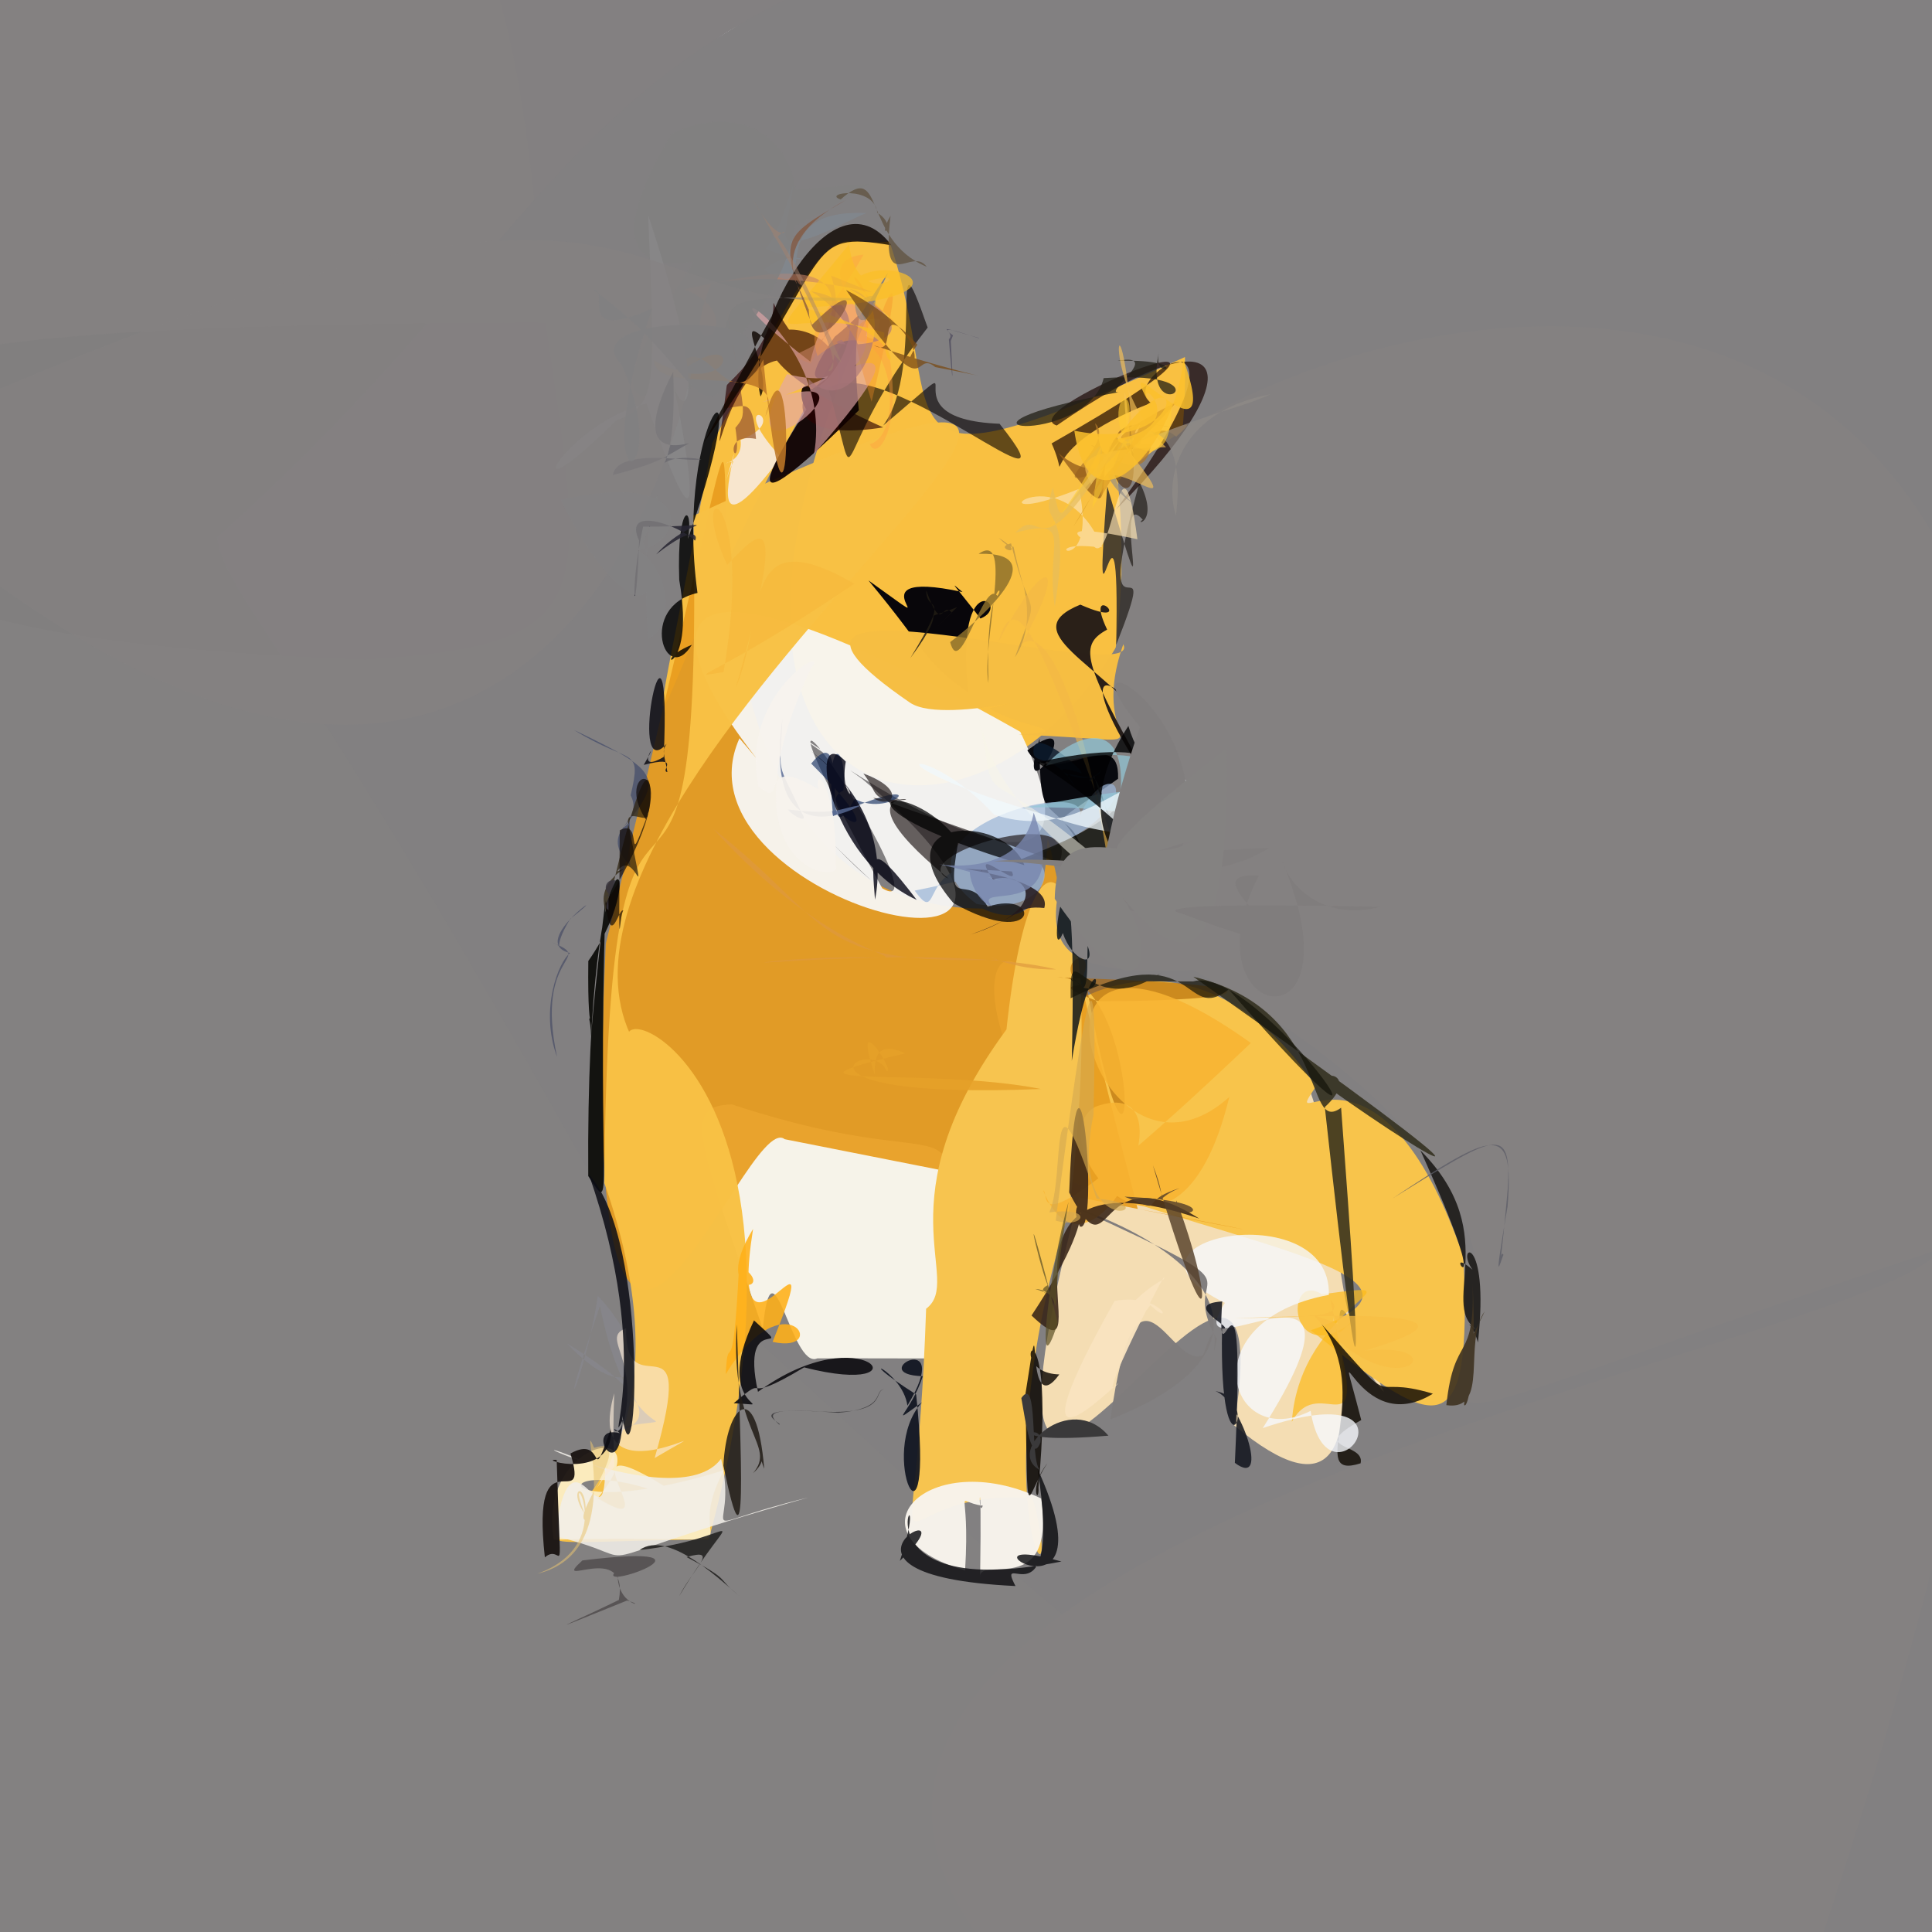<?xml version="1.0" ?>
<svg xmlns="http://www.w3.org/2000/svg" version="1.1" width="128" height="128">
  <defs/>
  <g>
    <path d="M 55.743 0.257 C 40.047 0.757 48.022 12.154 16.528 32.145 C 14.544 30.605 13.903 27.711 13.708 21.891 C 14.771 -17.171 17.459 -17.412 21.417 -14.956 C 49.22 -8.022 51.277 -6.415 55.743 0.257" stroke-width="0.0" fill="rgb(131, 128, 129)" opacity="0.997" stroke="rgb(139, 182, 153)" stroke-opacity="0.545" stroke-linecap="round" stroke-linejoin="round"/>
    <path d="M 36.077 20.801 C 38.783 39.611 40.133 42.725 24.178 43.715 C -15.613 42.244 -12.158 34.59 -10.314 21.477 C -9.627 -8.868 -7.871 -10.144 12.429 -9.379 C 28.944 -10.157 33.599 -12.03 36.077 20.801" stroke-width="0.0" fill="rgb(132, 129, 129)" opacity="0.998" stroke="rgb(108, 164, 111)" stroke-opacity="0.892" stroke-linecap="round" stroke-linejoin="round"/>
    <path d="M 123.502 132.634 C 87.718 145.721 81.906 143.72 -9.882 138.837 C -18.94 103.284 -12.913 87.993 -11.746 34.607 C -13.221 24.862 -14.218 21.47 36.23 21.353 C 65.599 20.081 98.753 8.275 123.502 132.634" stroke-width="0.0" fill="rgb(129, 127, 127)" opacity="0.983" stroke="rgb(245, 97, 201)" stroke-opacity="0.529" stroke-linecap="round" stroke-linejoin="round"/>
    <path d="M 138.045 137.535 C 85.491 127.752 70.589 106.39 40.28 79.9 C 19.536 42.431 14.992 39.676 14.377 35.603 C 46.09 7.321 33.783 -5.933 114.112 -11.606 C 138.766 -31.193 143.252 -54.854 138.045 137.535" stroke-width="0.0" fill="rgb(130, 128, 129)" opacity="0.996" stroke="rgb(144, 236, 18)" stroke-opacity="0.087" stroke-linecap="round" stroke-linejoin="round"/>
    <path d="M 91.678 92.208 C 84.062 74.804 95.397 105.781 81.765 94.434 C 85.675 70.195 60.903 118.902 71.778 78.154 C 59.146 61.509 70.826 57.071 69.982 76.234 C 93.728 54.604 84.813 85.036 91.678 92.208" stroke-width="0.0" fill="rgb(248, 224, 181)" opacity="0.963" stroke="rgb(5, 212, 198)" stroke-opacity="0.87" stroke-linecap="round" stroke-linejoin="round"/>
    <path d="M 63.405 87.489 C 59.145 90.46 71.843 89.951 54.145 89.997 C 52.429 90.783 51.16 81.487 50.54 88.043 C 46.026 74.98 45.294 73.287 48.495 73.168 C 65.659 78.845 62.456 70.7 63.405 87.489" stroke-width="0.0" fill="rgb(246, 243, 233)" opacity="0.993" stroke="rgb(249, 203, 117)" stroke-opacity="0.781" stroke-linecap="round" stroke-linejoin="round"/>
    <path d="M 96.946 83.231 C 97.62 96.459 95.009 94.602 86.839 88.134 C 97.141 84.576 82.101 82.538 70.268 78.021 C 59.454 72.601 76.195 55.535 87.178 71.99 C 84.552 75.876 91.245 66.774 96.946 83.231" stroke-width="0.0" fill="rgb(248, 196, 75)" opacity="1.0" stroke="rgb(30, 163, 36)" stroke-opacity="0.945" stroke-linecap="round" stroke-linejoin="round"/>
    <path d="M 78.507 23.655 C 79.208 60.815 36.433 64.024 58.848 18.052 C 43.56 40.564 40.644 63.682 47.198 29.352 C 55.818 12.872 54.833 16.453 58.929 16.003 C 63.066 28.096 56.967 33.461 78.507 23.655" stroke-width="0.0" fill="rgb(252, 194, 63)" opacity="0.969" stroke="rgb(133, 105, 67)" stroke-opacity="0.774" stroke-linecap="round" stroke-linejoin="round"/>
    <path d="M 75.377 80.096 C 79.469 80.804 97.391 84.474 51.987 75.475 C 49.319 73.309 38.124 106.52 40.136 62.522 C 57.685 -7.865 35.63 60.117 65.078 60.196 C 73.912 64.228 64.328 37.633 75.377 80.096" stroke-width="0.0" fill="rgb(232, 157, 31)" opacity="0.924" stroke="rgb(116, 144, 4)" stroke-opacity="0.618" stroke-linecap="round" stroke-linejoin="round"/>
    <path d="M 57.145 51.623 C 76.363 67.792 44.078 59.872 48.991 48.915 C 74.612 79.217 42.138 28.999 58.586 59.103 C 45.454 47.49 35.356 30.278 67.597 48.484 C 77.045 68.136 41.986 40.697 57.145 51.623" stroke-width="0.0" fill="rgb(248, 247, 245)" opacity="0.947" stroke="rgb(156, 157, 240)" stroke-opacity="0.682" stroke-linecap="round" stroke-linejoin="round"/>
    <path d="M 43.895 71.45 C 34.683 64.406 56.642 66.288 46.957 101.988 C 23.471 102.279 49.217 104.645 40.039 78.374 C 40.333 40.582 46.635 71.072 45.943 34.166 C 94.049 12.076 26.382 55.027 43.895 71.45" stroke-width="0.0" fill="rgb(248, 193, 68)" opacity="0.983" stroke="rgb(91, 111, 177)" stroke-opacity="0.06" stroke-linecap="round" stroke-linejoin="round"/>
    <path d="M 70.846 80.107 C 64.615 100.519 70.838 108.227 68.429 99.281 C 57.675 98.347 60.631 108.361 61.358 86.708 C 63.909 84.779 58.278 79.622 66.681 68.204 C 68.55 50.816 73.62 57.815 70.846 80.107" stroke-width="0.0" fill="rgb(247, 196, 79)" opacity="1" stroke="rgb(170, 171, 53)" stroke-opacity="0.129" stroke-linecap="round" stroke-linejoin="round"/>
    <path d="M 39.598 99.257 C 44.068 93.904 35.564 95.142 36.681 102.008 C 52.372 101.621 44.637 103.48 47.978 97.401 C 34.417 101.595 36.631 94.818 46.842 100.32 C 34.89 92.078 45.185 102.666 39.598 99.257" stroke-width="0.0" fill="rgb(251, 235, 189)" opacity="1.0" stroke="rgb(80, 92, 145)" stroke-opacity="0.439" stroke-linecap="round" stroke-linejoin="round"/>
    <path d="M 57.537 38.454 C 63.75 42.906 55.745 37.492 63.768 39.223 C 62.83 38.434 63.123 38.6 64.956 40.978 C 67.128 40.136 63.242 37.214 64.132 45.852 C 61.171 43.786 61.513 43.226 57.537 38.454" stroke-width="0.0" fill="rgb(6, 5, 10)" opacity="0.988" stroke="rgb(252, 26, 53)" stroke-opacity="0.161" stroke-linecap="round" stroke-linejoin="round"/>
    <path d="M 48.969 83.832 C 51.84 85.527 46.927 86.279 49.892 81.421 C 48.078 92.962 55.188 78.961 51.187 88.902 C 55.099 89.773 52.045 84.541 48.083 91.042 C 48.24 87.757 48.53 92.489 48.969 83.832" stroke-width="0.0" fill="rgb(255, 176, 25)" opacity="0.879" stroke="rgb(166, 64, 118)" stroke-opacity="0.244" stroke-linecap="round" stroke-linejoin="round"/>
    <path d="M 68.985 99.279 C 69.939 105.967 64.83 103.019 64.936 104.488 C 65.069 95.579 64.705 100.852 65.116 99.756 C 63.095 99.518 64.304 98.089 63.94 104.04 C 55.827 101.721 61.422 95.708 68.985 99.279" stroke-width="0.0" fill="rgb(247, 243, 236)" opacity="0.972" stroke="rgb(40, 28, 167)" stroke-opacity="0.138" stroke-linecap="round" stroke-linejoin="round"/>
    <path d="M 47.774 96.645 C 49.049 101.971 45.05 101.285 53.537 99.218 C 36.339 104.087 44.059 103.543 36.764 101.771 C 37.824 93.659 40.009 102.693 40.097 97.396 C 30.204 93.17 44.751 100.774 47.774 96.645" stroke-width="0.0" fill="rgb(242, 238, 232)" opacity="0.876" stroke="rgb(50, 94, 209)" stroke-opacity="0.097" stroke-linecap="round" stroke-linejoin="round"/>
    <path d="M 39.363 95.921 C 38.194 93.264 41.759 102.799 35.608 104.261 C 41.302 102.197 37.206 96.277 38.718 100.272 C 37.504 98.423 39.056 98.033 38.766 100.712 C 37.92 100.347 42.254 94.995 39.363 95.921" stroke-width="0.0" fill="rgb(232, 196, 113)" opacity="0.537" stroke="rgb(213, 24, 248)" stroke-opacity="0.469" stroke-linecap="round" stroke-linejoin="round"/>
    <path d="M 36.098 103.178 C 35.143 94.593 39.119 100.685 37.794 96.298 C 40.234 94.943 38.961 98.917 40.492 94.618 C 40.645 98.252 35.426 96.607 36.882 96.722 C 37.148 105.937 37.378 102.063 36.098 103.178" stroke-width="0.0" fill="rgb(27, 20, 18)" opacity="0.955" stroke="rgb(249, 154, 188)" stroke-opacity="0.039" stroke-linecap="round" stroke-linejoin="round"/>
    <path d="M 110.724 155.342 C -7.242 108.932 124.347 90.857 128.516 82.753 C 65.986 103.774 124.049 89.68 79.073 64.258 C 60.544 65.189 76.395 55.742 74.062 31.876 C 89.046 16.693 174.512 -4.325 110.724 155.342" stroke-width="0.0" fill="rgb(132, 129, 129)" opacity="1.0" stroke="rgb(72, 30, 75)" stroke-opacity="0.119" stroke-linecap="round" stroke-linejoin="round"/>
    <path d="M 48.588 30.572 C 47.217 30.809 49.285 30.823 49.063 29.15 C 52.91 27.639 47.657 25.863 51.735 30.293 C 46.895 36.743 48.387 31.467 48.637 30.032 C 47.806 32.929 48.173 31.463 48.588 30.572" stroke-width="0.0" fill="rgb(248, 230, 206)" opacity="0.999" stroke="rgb(81, 105, 16)" stroke-opacity="0.692" stroke-linecap="round" stroke-linejoin="round"/>
    <path d="M 89.7 87.523 C 85.298 90.881 85.071 84.136 87.583 85.753 C 95.032 84.721 86.133 86.251 85.588 94.2 C 87.506 90.666 90.878 96.974 88.308 87.247 C 88.664 89.172 88.928 87.81 89.7 87.523" stroke-width="0.0" fill="rgb(252, 185, 24)" opacity="0.69" stroke="rgb(144, 67, 133)" stroke-opacity="0.094" stroke-linecap="round" stroke-linejoin="round"/>
    <path d="M 48.115 20.322 C 49.367 27.699 49.537 27.341 48.722 28.346 C 49.271 31.956 47.425 28.569 50.088 29.078 C 49.844 26.181 49.375 26.997 47.958 27.038 C 48.519 23.918 49.803 29.429 48.115 20.322" stroke-width="0.0" fill="rgb(158, 94, 51)" opacity="0.765" stroke="rgb(146, 236, 81)" stroke-opacity="0.667" stroke-linecap="round" stroke-linejoin="round"/>
    <path d="M 73.36 32.226 C 76.83 44.101 73.566 31.944 75.711 34.436 C 75.085 34.806 76.865 34.673 75.495 31.953 C 72.014 44.513 77.242 34.371 73.95 42.727 C 74.235 29.034 72.307 45.968 73.36 32.226" stroke-width="0.0" fill="rgb(52, 47, 44)" opacity="0.871" stroke="rgb(33, 182, 73)" stroke-opacity="0.183" stroke-linecap="round" stroke-linejoin="round"/>
    <path d="M 67.49 48.67 C 71.624 48.42 67.479 48.195 65.564 46.924 C 73.157 44.984 62.742 48.205 60.294 46.556 C 45.774 36.609 75.949 45.81 74.421 42.686 C 71.757 50.286 78.865 49.095 67.49 48.67" stroke-width="0.0" fill="rgb(246, 189, 66)" opacity="0.991" stroke="rgb(149, 5, 211)" stroke-opacity="0.005" stroke-linecap="round" stroke-linejoin="round"/>
    <path d="M 76.254 26.698 C 73.786 24.821 84.761 19.032 73.945 33.757 C 83.43 24.341 81.559 20.191 70.011 28.191 C 66.769 27.146 88.678 18.552 69.673 29.376 C 71.197 32.781 67.886 29.926 76.254 26.698" stroke-width="0.0" fill="rgb(24, 4, 0)" opacity="0.68" stroke="rgb(172, 68, 187)" stroke-opacity="0.962" stroke-linecap="round" stroke-linejoin="round"/>
    <path d="M 74.234 25.962 C 72.757 26.306 77.201 23.336 74.041 23.905 C 79.602 23.758 76.172 25.632 76.816 23.193 C 75.463 28.855 82.039 24.469 73.122 25.051 C 72.011 29.694 60.053 28.565 74.234 25.962" stroke-width="0.0" fill="rgb(33, 30, 21)" opacity="0.743" stroke="rgb(63, 146, 150)" stroke-opacity="0.572" stroke-linecap="round" stroke-linejoin="round"/>
    <path d="M 45.001 38.422 C 44.824 33.184 45.991 33.365 45.576 35.705 C 50.654 21.224 44.596 27.557 46.211 39.285 C 42.248 40.17 44.081 45.575 45.837 42.72 C 42.637 44.014 46.179 45.172 45.001 38.422" stroke-width="0.0" fill="rgb(0, 0, 0)" opacity="0.815" stroke="rgb(56, 242, 114)" stroke-opacity="0.846" stroke-linecap="round" stroke-linejoin="round"/>
    <path d="M 55.308 22.303 C 58.218 20.025 56.121 19.886 56.9 27.182 C 45.566 38.416 53.583 26.931 56.232 22.841 C 53.741 31.902 52.095 24.228 53.774 25.788 C 58.202 22.55 51.289 27.991 55.308 22.303" stroke-width="0.0" fill="rgb(14, 0, 0)" opacity="0.927" stroke="rgb(178, 75, 207)" stroke-opacity="0.397" stroke-linecap="round" stroke-linejoin="round"/>
    <path d="M 71.586 56.101 C 70.824 53.36 68.371 55.649 74.076 51.593 C 74.197 47.705 69.653 52.522 68.064 49.711 C 72.494 46.464 67.065 54.768 68.877 48.929 C 68.844 55.204 69.511 52.319 71.586 56.101" stroke-width="0.0" fill="rgb(4, 5, 10)" opacity="0.95" stroke="rgb(224, 148, 224)" stroke-opacity="0.693" stroke-linecap="round" stroke-linejoin="round"/>
    <path d="M 90.186 94.083 C 88.223 86.426 89.818 95.499 94.932 92.336 C 90.274 90.931 92.981 93.902 87.544 87.701 C 91.017 92.548 86.471 98.119 90.143 96.948 C 90.473 95.537 86.521 96.114 90.186 94.083" stroke-width="0.0" fill="rgb(18, 11, 4)" opacity="0.828" stroke="rgb(184, 127, 243)" stroke-opacity="0.644" stroke-linecap="round" stroke-linejoin="round"/>
    <path d="M 59.619 103.411 C 62.301 95.27 55.014 106.511 70.324 103.454 C 62.278 101.191 73.88 108.562 68.746 97.329 C 70.41 108.157 65.856 102.351 67.278 105.079 C 52.38 104.371 64.986 98.331 59.619 103.411" stroke-width="0.0" fill="rgb(15, 15, 19)" opacity="0.833" stroke="rgb(108, 154, 4)" stroke-opacity="0.302" stroke-linecap="round" stroke-linejoin="round"/>
    <path d="M 37.571 89.016 C 48.965 95.92 35.41 95.098 43.117 94.26 C 44.488 94.039 41.395 94.812 39.751 86.513 C 36.453 96.152 38.812 91.275 39.607 85.85 C 43.689 90.215 42.046 93.716 37.571 89.016" stroke-width="0.0" fill="rgb(135, 134, 141)" opacity="0.796" stroke="rgb(168, 73, 157)" stroke-opacity="0.429" stroke-linecap="round" stroke-linejoin="round"/>
    <path d="M 58.514 28.315 C 49.849 29.716 53.795 23.319 56.074 26.302 C 47.071 17.048 54.836 19.246 48.155 25.497 C 46.735 36.895 48.238 17.646 55.418 26.027 C 57.231 19.283 42.557 21.143 58.514 28.315" stroke-width="0.0" fill="rgb(43, 1, 0)" opacity="0.646" stroke="rgb(34, 76, 145)" stroke-opacity="0.591" stroke-linecap="round" stroke-linejoin="round"/>
    <path d="M 44.216 51.151 C 44.018 49.987 43.821 49.791 44.163 49.281 C 41.416 52.348 44.514 37.431 43.975 50.148 C 41.737 51.458 44.022 48.321 42.649 50.676 C 45.221 50.021 43.69 51.091 44.216 51.151" stroke-width="0.0" fill="rgb(17, 16, 23)" opacity="0.882" stroke="rgb(146, 166, 166)" stroke-opacity="0.431" stroke-linecap="round" stroke-linejoin="round"/>
    <path d="M 58.517 28.19 C 61.39 24.326 58.735 13.904 61.459 21.701 C 54.582 30.507 57.231 33.695 54.864 25.7 C 58.732 23.247 71.904 35.216 66.224 28.075 C 57.966 27.761 65.739 22.105 58.517 28.19" stroke-width="0.0" fill="rgb(6, 0, 0)" opacity="0.614" stroke="rgb(228, 93, 111)" stroke-opacity="0.892" stroke-linecap="round" stroke-linejoin="round"/>
    <path d="M 50.509 26.637 C 60.392 23.205 47.157 33.82 52.142 24.783 C 61.418 27.128 56.239 13.757 53.682 23.956 C 44.192 16.702 55.431 21.553 53.932 30.073 C 63.256 19.468 54.143 25.945 50.509 26.637" stroke-width="0.0" fill="rgb(227, 167, 170)" opacity="0.641" stroke="rgb(205, 179, 25)" stroke-opacity="0.919" stroke-linecap="round" stroke-linejoin="round"/>
    <path d="M 72.983 50.985 C 71.962 52.554 68.556 50.215 71.642 51.226 C 71.866 51.077 68.166 47.786 68.484 49.974 C 68.728 50.652 69.864 49.959 71.225 52.1 C 69.622 50.272 72.436 52.352 72.983 50.985" stroke-width="0.0" fill="rgb(12, 27, 46)" opacity="0.812" stroke="rgb(182, 254, 38)" stroke-opacity="0.868" stroke-linecap="round" stroke-linejoin="round"/>
    <path d="M 65.489 45.253 C 64.994 42.784 67.217 35.055 64.84 36.692 C 70.093 36.547 64.768 41.18 62.951 42.54 C 63.615 45.124 65.171 38.272 66.081 39.483 C 66.655 38.716 65.252 38.626 65.489 45.253" stroke-width="0.0" fill="rgb(141, 112, 42)" opacity="0.835" stroke="rgb(41, 156, 31)" stroke-opacity="0.848" stroke-linecap="round" stroke-linejoin="round"/>
    <path d="M 73.003 36.215 C 70.151 29.478 63.51 35.606 71.496 32.388 C 72.769 38.611 68.272 35.779 72.493 36.225 C 73.763 37.427 74.251 27.361 75.356 35.726 C 68.034 34.154 73.07 36.524 73.003 36.215" stroke-width="0.0" fill="rgb(253, 228, 178)" opacity="0.672" stroke="rgb(205, 145, 103)" stroke-opacity="0.069" stroke-linecap="round" stroke-linejoin="round"/>
    <path d="M 38.034 48.365 C 41.851 50.732 42.537 49.403 41.784 52.692 C 42.766 54.653 39.47 54.891 41.744 57.358 C 41.628 53.192 41.95 54.529 41.28 54.833 C 44.185 51.448 43.473 50.994 38.034 48.365" stroke-width="0.0" fill="rgb(69, 77, 107)" opacity="0.753" stroke="rgb(177, 115, 184)" stroke-opacity="0.866" stroke-linecap="round" stroke-linejoin="round"/>
    <path d="M 71.47 54.234 C 73.935 48.23 78.742 55.437 60.6 59.005 C 62.421 61.548 60.795 56.862 65.656 57.42 C 70.627 55.077 70.448 60.87 64.708 59.893 C 58.053 54.956 72.971 51.182 71.47 54.234" stroke-width="0.0" fill="rgb(155, 181, 216)" opacity="0.711" stroke="rgb(248, 218, 2)" stroke-opacity="0.36" stroke-linecap="round" stroke-linejoin="round"/>
    <path d="M 53.743 50.59 C 56.563 47.137 54.1 57.539 56.627 52.925 C 59.155 54.308 62.281 50.807 55.194 54.073 C 54.646 48.422 56.161 49.326 55.879 52.363 C 53.493 53.546 60.438 57.261 53.743 50.59" stroke-width="0.0" fill="rgb(23, 49, 97)" opacity="0.649" stroke="rgb(186, 43, 132)" stroke-opacity="0.054" stroke-linecap="round" stroke-linejoin="round"/>
    <path d="M 53.738 49.772 C 58.135 53.353 55.472 53.507 56.034 50.459 C 53.417 47.691 54.781 56.89 60.735 59.621 C 57.521 55.392 57.745 56.693 57.971 59.607 C 58.586 56.563 57.687 52.766 53.738 49.772" stroke-width="0.0" fill="rgb(0, 0, 16)" opacity="0.797" stroke="rgb(50, 4, 202)" stroke-opacity="0.224" stroke-linecap="round" stroke-linejoin="round"/>
    <path d="M 72.04 65.6 C 69.117 63.815 73.047 62.198 71.605 65.004 C 72.394 65.501 69.026 64.97 72.727 66.33 C 82.708 66.359 86.519 65.237 70.028 64.761 C 75.692 64.359 75.561 84.728 72.04 65.6" stroke-width="0.0" fill="rgb(175, 99, 0)" opacity="0.594" stroke="rgb(88, 236, 179)" stroke-opacity="0.032" stroke-linecap="round" stroke-linejoin="round"/>
    <path d="M 57.201 51.247 C 59.026 53.673 55.409 51.809 70.17 57.164 C 71.957 53.003 59.63 56.755 62.853 58.218 C 53.883 50.883 64.138 53.587 57.857 52.864 C 59.034 53.679 60.222 52.361 57.201 51.247" stroke-width="0.0" fill="rgb(26, 19, 19)" opacity="0.653" stroke="rgb(41, 158, 147)" stroke-opacity="0.238" stroke-linecap="round" stroke-linejoin="round"/>
    <path d="M 76.211 48.242 C 73.023 43.931 67.142 41.868 71.575 40.058 C 75.66 41.855 71.671 38.163 73.35 41.713 C 71.349 42.818 71.77 43.936 76.752 52.762 C 71.024 44.527 72.859 43.486 76.211 48.242" stroke-width="0.0" fill="rgb(34, 25, 22)" opacity="0.96" stroke="rgb(238, 156, 136)" stroke-opacity="0.59" stroke-linecap="round" stroke-linejoin="round"/>
    <path d="M 41.599 54.412 C 41.657 53.443 43.378 55.003 42.796 53.469 C 43.111 56.147 43.9 44.032 40.191 60.482 C 39.192 58.2 42.355 57.205 40.895 57.731 C 42.128 55.919 42.947 61.376 41.599 54.412" stroke-width="0.0" fill="rgb(47, 36, 16)" opacity="0.73" stroke="rgb(186, 79, 101)" stroke-opacity="0.21" stroke-linecap="round" stroke-linejoin="round"/>
    <path d="M 68.978 72.15 C 61.354 70.649 49.581 72.243 59.989 69.788 C 59.283 69.506 57.811 68.852 57.964 71.213 C 56.32 66.36 59.414 71.196 58.736 70.952 C 57.651 68.452 50.698 72.88 68.978 72.15" stroke-width="0.0" fill="rgb(230, 160, 41)" opacity="0.847" stroke="rgb(47, 240, 188)" stroke-opacity="0.49" stroke-linecap="round" stroke-linejoin="round"/>
    <path d="M 39.038 67.518 C 39.505 66.692 38.903 70.112 38.977 63.668 C 43.729 56.91 38.79 51.909 38.973 77.917 C 40.794 80.701 39.537 79.081 40.115 59.611 C 38.479 73.14 39.481 69.399 39.038 67.518" stroke-width="0.0" fill="rgb(9, 9, 6)" opacity="0.916" stroke="rgb(57, 64, 14)" stroke-opacity="0.434" stroke-linecap="round" stroke-linejoin="round"/>
    <path d="M 41.061 55.009 C 42.655 54.126 41.396 58.001 42.793 54.297 C 40.249 50.434 46.568 49.513 40.122 59.862 C 40.465 63.022 41.016 59.993 41.303 60.35 C 41.025 60.311 40.987 65.354 41.061 55.009" stroke-width="0.0" fill="rgb(14, 6, 3)" opacity="0.666" stroke="rgb(79, 177, 96)" stroke-opacity="0.18" stroke-linecap="round" stroke-linejoin="round"/>
    <path d="M 86.831 93.474 C 87.987 100.741 94.914 90.785 83.662 94.614 C 92.367 80.851 77.604 91.79 81.154 86.319 C 72.371 82.071 88.238 78.99 88.04 85.789 C 78.763 87.516 81.399 96.24 86.831 93.474" stroke-width="0.0" fill="rgb(246, 249, 254)" opacity="0.787" stroke="rgb(6, 17, 173)" stroke-opacity="0.454" stroke-linecap="round" stroke-linejoin="round"/>
    <path d="M 79.062 64.713 C 102.54 81.309 95.272 77.255 88.069 72.105 C 87.026 70.701 90.281 71.047 87.772 73.347 C 90.422 97.478 90.2 91.341 88.852 73.39 C 86.329 75.249 88.274 66.911 79.062 64.713" stroke-width="0.0" fill="rgb(49, 45, 27)" opacity="0.853" stroke="rgb(136, 228, 252)" stroke-opacity="0.217" stroke-linecap="round" stroke-linejoin="round"/>
    <path d="M 71.009 70.28 C 71.479 49.948 69.117 64.9 70.418 61.816 C 71.031 63.675 72.649 64.209 72.057 62.669 C 71.995 64.797 72.184 66.494 70.849 64.751 C 73.677 67.655 72.626 60.4 71.009 70.28" stroke-width="0.0" fill="rgb(14, 21, 26)" opacity="0.837" stroke="rgb(169, 67, 5)" stroke-opacity="0.758" stroke-linecap="round" stroke-linejoin="round"/>
    <path d="M 63.494 55.725 C 60.121 51.111 53.462 52.991 67.87 57.322 C 66.465 53.823 58.266 54.092 63.165 59.83 C 68.931 63.065 69.012 58.868 65.437 60.076 C 64.023 57.521 62.576 60.84 63.494 55.725" stroke-width="0.0" fill="rgb(0, 0, 0)" opacity="0.722" stroke="rgb(81, 97, 150)" stroke-opacity="0.831" stroke-linecap="round" stroke-linejoin="round"/>
    <path d="M 43.374 96.598 C 49.643 92.921 38.453 100.125 40.693 92.31 C 40.429 99.588 41.373 95.737 39.554 98.585 C 44.032 90.592 39.304 88.816 41.479 87.997 C 41.436 93.598 46.303 86.383 43.374 96.598" stroke-width="0.0" fill="rgb(250, 233, 214)" opacity="0.664" stroke="rgb(160, 222, 69)" stroke-opacity="0.798" stroke-linecap="round" stroke-linejoin="round"/>
    <path d="M 80.614 88.722 C 80.099 91.395 81.068 85.91 79.713 89.785 C 77.531 90.845 75.291 81.715 73.572 94.03 C 85.014 89.554 80.632 83.208 71.131 79.95 C 84.913 86.232 77.69 83.538 80.614 88.722" stroke-width="0.0" fill="rgb(127, 124, 124)" opacity="0.977" stroke="rgb(47, 242, 175)" stroke-opacity="0.216" stroke-linecap="round" stroke-linejoin="round"/>
    <path d="M 70.933 66.138 C 70.849 61.461 71.908 67.917 77.012 64.412 C 76.16 65.071 73.169 65.022 79.056 65.02 C 83.392 63.732 96.045 82.265 81.407 65.553 C 78.355 67.919 79.403 61.867 70.933 66.138" stroke-width="0.0" fill="rgb(20, 20, 10)" opacity="0.692" stroke="rgb(241, 186, 64)" stroke-opacity="0.213" stroke-linecap="round" stroke-linejoin="round"/>
    <path d="M 50.392 26.271 C 51.26 24.714 48.388 20.286 50.822 22.593 C 50.249 22.576 54.156 15.192 46.634 29.328 C 55.473 16.741 53.094 15.274 59.063 16.252 C 55.014 10.891 49.234 22.259 50.392 26.271" stroke-width="0.0" fill="rgb(14, 6, 0)" opacity="0.806" stroke="rgb(132, 6, 52)" stroke-opacity="0.425" stroke-linecap="round" stroke-linejoin="round"/>
    <path d="M 41.291 94 C 41.055 95.683 40.192 94.116 41.069 94.951 C 38.501 94.319 41.252 98.892 41.229 93.814 C 42.139 99.805 43.116 82.242 39.015 77.823 C 43.383 90.254 39.996 96.545 41.291 94" stroke-width="0.0" fill="rgb(11, 12, 20)" opacity="0.848" stroke="rgb(95, 118, 70)" stroke-opacity="0.587" stroke-linecap="round" stroke-linejoin="round"/>
    <path d="M 80.965 88.015 C 82.08 88.128 78.102 86.413 80.975 86.224 C 80.544 92.91 82.594 80.28 81.813 96.921 C 84.222 98.716 82.137 92.669 80.53 92.171 C 83.688 92.642 80.741 98.938 80.965 88.015" stroke-width="0.0" fill="rgb(20, 22, 31)" opacity="0.874" stroke="rgb(220, 29, 131)" stroke-opacity="0.132" stroke-linecap="round" stroke-linejoin="round"/>
    <path d="M 75.892 47.678 C 75.203 47.899 78.061 54.996 75.874 55.256 C 75.07 48.172 79.908 50.838 74.467 55.315 C 72.837 55.805 81.739 58.072 67.399 57.033 C 71.334 55.382 76.742 53.679 75.892 47.678" stroke-width="0.0" fill="rgb(18, 18, 11)" opacity="0.815" stroke="rgb(182, 100, 144)" stroke-opacity="0.183" stroke-linecap="round" stroke-linejoin="round"/>
    <path d="M 87.062 87.15 C 91.176 88.392 88.531 89.256 88.147 86.113 C 89.269 87.313 86.656 87.241 81.739 87.332 C 85.548 87.248 100.749 86.445 90.39 89.488 C 96.906 88.773 92.432 93.766 87.062 87.15" stroke-width="0.0" fill="rgb(248, 190, 68)" opacity="0.721" stroke="rgb(36, 124, 90)" stroke-opacity="0.94" stroke-linecap="round" stroke-linejoin="round"/>
    <path d="M 49.954 87.479 C 52.949 90.207 48.976 86.546 50.218 92.211 C 57.297 87.025 61.571 92.707 53.273 90.592 C 48.709 93.332 51.212 90.751 48.609 92.969 C 52.037 93.126 47.032 93.584 49.954 87.479" stroke-width="0.0" fill="rgb(11, 10, 14)" opacity="0.882" stroke="rgb(195, 190, 230)" stroke-opacity="0.083" stroke-linecap="round" stroke-linejoin="round"/>
    <path d="M 55.055 18.253 C 56.948 24.115 50.394 22.913 53.712 24.082 C 57.895 16.764 52.226 17.655 45.361 19.165 C 50.408 21.269 44.38 25.221 47.141 18.768 C 54.437 17.519 61.845 21.043 55.055 18.253" stroke-width="0.0" fill="rgb(199, 129, 100)" opacity="0.573" stroke="rgb(140, 149, 245)" stroke-opacity="0.292" stroke-linecap="round" stroke-linejoin="round"/>
    <path d="M 69.185 60.158 C 69.988 57.576 58.734 57.294 67.036 57.735 C 67.651 59.043 64.051 55.67 65.784 58.264 C 68.051 57.624 69.823 60.178 64.257 61.931 C 67.782 60.712 67.296 59.968 69.185 60.158" stroke-width="0.0" fill="rgb(36, 24, 27)" opacity="0.854" stroke="rgb(61, 25, 4)" stroke-opacity="0.93" stroke-linecap="round" stroke-linejoin="round"/>
    <path d="M 61.136 91.177 C 57.136 91.057 63.343 87.791 60.118 93.125 C 59.798 90.756 56.002 89.403 60.698 92.387 C 61.981 104.524 57.999 96.284 61.087 92.903 C 58.643 94.679 60.382 93.544 61.136 91.177" stroke-width="0.0" fill="rgb(18, 22, 33)" opacity="0.938" stroke="rgb(170, 200, 71)" stroke-opacity="0.586" stroke-linecap="round" stroke-linejoin="round"/>
    <path d="M 37.778 60.877 C 36.446 63.052 37.554 62.787 36.595 62.447 C 39.486 63.631 35.389 62.985 36.908 70.031 C 35.737 66.875 37.021 63.69 37.772 63.139 C 34.756 62.426 41.259 58.152 37.778 60.877" stroke-width="0.0" fill="rgb(78, 82, 104)" opacity="0.807" stroke="rgb(16, 123, 249)" stroke-opacity="0.877" stroke-linecap="round" stroke-linejoin="round"/>
    <path d="M 69.107 78.857 C 69.705 79.114 67.359 83.849 82.872 69.099 C 65.506 56.677 72.451 80.734 81.446 72.677 C 77.856 87.389 68.605 75.531 72.579 73.321 C 79.526 70.815 72.346 86.795 69.107 78.857" stroke-width="0.0" fill="rgb(248, 180, 50)" opacity="0.863" stroke="rgb(86, 245, 59)" stroke-opacity="0.949" stroke-linecap="round" stroke-linejoin="round"/>
    <path d="M 64.689 46.641 C 65.352 50.557 66.793 53.499 74.043 59.198 C 75.204 54.144 77.237 54.363 76.472 52.697 C 77.14 64.525 67.043 58.024 72.42 56.612 C 64.032 49.589 66.315 54.748 64.689 46.641" stroke-width="0.0" fill="rgb(248, 245, 231)" opacity="0.522" stroke="rgb(240, 203, 160)" stroke-opacity="0.874" stroke-linecap="round" stroke-linejoin="round"/>
    <path d="M 41.001 106.002 C 41.727 101.939 36.347 105.414 38.587 103.382 C 49.128 102.093 38.777 105.701 40.936 103.996 C 40.694 106.477 43.14 106.469 41.542 106.04 C 34.902 108.726 37.864 107.533 41.001 106.002" stroke-width="0.0" fill="rgb(84, 80, 81)" opacity="0.905" stroke="rgb(74, 216, 157)" stroke-opacity="0.013" stroke-linecap="round" stroke-linejoin="round"/>
    <path d="M 68.342 87.155 C 74 78.604 70.352 78.961 71.548 81.256 C 72.902 81.902 71.396 64.957 70.837 79.004 C 73.848 84.898 72.326 76.213 79.457 80.735 C 63.87 75.459 73.647 92.241 68.342 87.155" stroke-width="0.0" fill="rgb(54, 35, 22)" opacity="0.873" stroke="rgb(88, 37, 250)" stroke-opacity="0.478" stroke-linecap="round" stroke-linejoin="round"/>
    <path d="M 50.594 17.883 C 52.824 16.045 54.858 18.156 50.715 16.484 C 52.093 15.067 53.226 8.591 52.034 15.398 C 51.887 17.206 56.709 14.263 57.438 14.119 C 49.849 13.753 54.954 20.493 50.594 17.883" stroke-width="0.0" fill="rgb(129, 143, 156)" opacity="0.422" stroke="rgb(126, 163, 93)" stroke-opacity="0.137" stroke-linecap="round" stroke-linejoin="round"/>
    <path d="M 57.72 12.145 C 48.758 12.949 45.187 12.638 46.109 17.117 C 41.167 24.745 40.241 27.292 45.28 26.107 C 57.996 15.089 52.354 5.146 44.499 8.853 C 37.1 21.076 47.672 18.438 57.72 12.145" stroke-width="0.0" fill="rgb(130, 128, 128)" opacity="0.865" stroke="rgb(209, 48, 130)" stroke-opacity="0.224" stroke-linecap="round" stroke-linejoin="round"/>
    <path d="M 57.747 26.619 C 56.475 22.43 55.826 20.577 59.204 21.257 C 53.84 16.5 58.625 18.181 57.369 22.256 C 58.391 22.935 57.916 21.716 58.756 19.885 C 58.372 20.862 60.426 15.493 57.747 26.619" stroke-width="0.0" fill="rgb(246, 140, 38)" opacity="0.356" stroke="rgb(24, 219, 248)" stroke-opacity="0.961" stroke-linecap="round" stroke-linejoin="round"/>
    <path d="M 94.106 76.215 C 99.776 81.904 95.068 86.637 98.037 88.22 C 96.662 87.41 97.542 87.485 97.917 88.946 C 98.723 81.583 96.34 82.459 97.56 84.123 C 95.085 81.998 99.589 88.374 94.106 76.215" stroke-width="0.0" fill="rgb(27, 25, 23)" opacity="0.889" stroke="rgb(231, 197, 84)" stroke-opacity="0.081" stroke-linecap="round" stroke-linejoin="round"/>
    <path d="M 57.214 16.875 C 54.624 17.061 55.35 19.527 58.661 22.307 C 60.04 28.139 58.12 30.68 57.625 29.418 C 60.089 28.905 59.278 19.439 54.158 23.595 C 53.415 21.097 54.816 21.149 57.214 16.875" stroke-width="0.0" fill="rgb(255, 157, 65)" opacity="0.379" stroke="rgb(103, 59, 33)" stroke-opacity="0.053" stroke-linecap="round" stroke-linejoin="round"/>
    <path d="M 44.428 25.187 C 46.632 20.456 48.076 28.514 50.571 23.82 C 52.331 42.284 52.783 19.802 50.714 27.565 C 52.414 23.707 43.445 26.414 43.312 23.884 C 48.922 26.953 49.547 20.673 44.428 25.187" stroke-width="0.0" fill="rgb(191, 120, 39)" opacity="0.869" stroke="rgb(185, 2, 196)" stroke-opacity="0.147" stroke-linecap="round" stroke-linejoin="round"/>
    <path d="M 74.19 29.32 C 72.227 30.595 76.153 36.024 74.839 28.18 C 74.632 32.109 75.099 31.44 75.164 28.645 C 74.448 30.188 75.571 27.876 75.564 29.417 C 73.569 31.054 73.823 30.16 74.19 29.32" stroke-width="0.0" fill="rgb(91, 65, 40)" opacity="0.781" stroke="rgb(20, 22, 171)" stroke-opacity="0.245" stroke-linecap="round" stroke-linejoin="round"/>
    <path d="M 77.095 84.757 C 73.108 86.801 70.479 94.097 76.217 86.471 C 77.86 88.058 77.014 85.623 73.846 86.188 C 67.164 98.095 72.493 93.061 74.105 91.617 C 72.25 93.925 77.653 83.289 77.095 84.757" stroke-width="0.0" fill="rgb(249, 228, 191)" opacity="0.965" stroke="rgb(107, 142, 219)" stroke-opacity="0.727" stroke-linecap="round" stroke-linejoin="round"/>
    <path d="M 73.489 30.985 C 68.117 33.163 74.11 29.544 72.554 28.042 C 73.55 32.677 73.135 30.029 72.299 29.504 C 72.575 29.328 75.844 32.663 76.27 29.379 C 72.375 29.761 74.795 30.622 73.489 30.985" stroke-width="0.0" fill="rgb(176, 120, 41)" opacity="0.732" stroke="rgb(68, 33, 14)" stroke-opacity="0.302" stroke-linecap="round" stroke-linejoin="round"/>
    <path d="M 44.511 25.064 C 44.27 23.533 48.254 42.432 42.831 26.742 C 37.508 27.962 33.478 35.123 40.835 27.858 C 43.569 26.825 43.414 25.62 42.94 14.238 C 47.412 27.715 45.061 27.995 44.511 25.064" stroke-width="0.0" fill="rgb(135, 134, 136)" opacity="0.908" stroke="rgb(66, 116, 174)" stroke-opacity="0.696" stroke-linecap="round" stroke-linejoin="round"/>
    <path d="M 55.764 22.522 C 53.512 23.041 63.789 23.403 56.299 19.14 C 60.013 19.921 56.761 28.443 53.564 25.091 C 53.429 27.906 59.663 20.152 53.738 19.306 C 56.319 20.697 58.329 25.326 55.764 22.522" stroke-width="0.0" fill="rgb(168, 117, 122)" opacity="0.641" stroke="rgb(72, 96, 46)" stroke-opacity="0.789" stroke-linecap="round" stroke-linejoin="round"/>
    <path d="M 47.929 97.102 C 48.107 93.134 50.114 91.101 50.632 97.31 C 50.053 95.897 51.081 96.578 49.886 97.604 C 51.513 95.732 48.337 94.936 48.816 87.75 C 49.088 96.98 49.566 105.139 47.929 97.102" stroke-width="0.0" fill="rgb(35, 29, 24)" opacity="0.869" stroke="rgb(14, 177, 198)" stroke-opacity="0.777" stroke-linecap="round" stroke-linejoin="round"/>
    <path d="M 62.865 22.482 C 63.441 21.889 61.238 21.355 64.862 22.393 C 65.089 22.546 61.699 21.245 63.141 22.218 C 62.762 23.163 62.922 22.786 62.983 22.287 C 62.909 21.365 63.351 28.459 62.865 22.482" stroke-width="0.0" fill="rgb(85, 82, 98)" opacity="0.857" stroke="rgb(66, 95, 149)" stroke-opacity="0.273" stroke-linecap="round" stroke-linejoin="round"/>
    <path d="M 75.218 29.236 C 77.902 28.566 79.73 27.29 77.928 28.936 C 75.701 26.891 74.188 33.489 70.12 30.013 C 76.169 38.426 69.682 26.275 77.71 28.346 C 73.065 27.274 73.479 30.086 75.218 29.236" stroke-width="0.0" fill="rgb(147, 92, 28)" opacity="0.769" stroke="rgb(94, 50, 117)" stroke-opacity="0.045" stroke-linecap="round" stroke-linejoin="round"/>
    <path d="M 44.601 24.642 C 43.747 26.219 41.969 30.3 45.662 29.359 C 43.815 30.4 43.812 30.608 40.598 31.476 C 40.96 29.59 45.918 30.686 46.453 30.425 C 42.192 29.74 44.943 33.534 44.601 24.642" stroke-width="0.0" fill="rgb(103, 102, 109)" opacity="0.71" stroke="rgb(203, 19, 132)" stroke-opacity="0.307" stroke-linecap="round" stroke-linejoin="round"/>
    <path d="M 56.617 19.764 C 44.04 19.367 50.928 20.914 45.965 24.013 C 42.292 40.99 27.059 64.951 -10.307 30.318 C 45.269 4.771 39.11 21.228 57.113 19.844 C 59.337 18.497 56.711 23.572 56.617 19.764" stroke-width="0.0" fill="rgb(132, 130, 130)" opacity="0.589" stroke="rgb(147, 244, 164)" stroke-opacity="0.035" stroke-linecap="round" stroke-linejoin="round"/>
    <path d="M 49.648 22.848 C 50.163 20.83 38.013 20.958 41.209 24.22 C 44.783 32.16 38.474 34.417 43.207 20.43 C 38.01 22.773 40.482 19.159 39.287 19.187 C 46.761 24.527 46.244 30.024 49.648 22.848" stroke-width="0.0" fill="rgb(130, 128, 130)" opacity="0.896" stroke="rgb(109, 130, 136)" stroke-opacity="0.681" stroke-linecap="round" stroke-linejoin="round"/>
    <path d="M 71.845 30.648 C 74.197 27.883 71.592 30.995 74.999 33.304 C 70.763 29.402 79.119 24.492 77.908 34.175 C 77.027 31.354 78.463 27.165 84.198 26.118 C 81.461 27.299 82.245 26.555 71.845 30.648" stroke-width="0.0" fill="rgb(145, 140, 135)" opacity="0.658" stroke="rgb(70, 32, 100)" stroke-opacity="0.956" stroke-linecap="round" stroke-linejoin="round"/>
    <path d="M 69.519 80.325 C 70.623 77.984 69.36 69.387 72.648 79.417 C 77.89 79.778 70.618 82.865 72.447 73.841 C 72.726 62.083 72.157 63.818 69.945 80.865 C 71.796 81.455 72.588 79.923 69.519 80.325" stroke-width="0.0" fill="rgb(213, 169, 80)" opacity="0.639" stroke="rgb(47, 230, 138)" stroke-opacity="0.457" stroke-linecap="round" stroke-linejoin="round"/>
    <path d="M 77.255 29.631 C 72.509 25.143 74.381 16.824 75.095 30.046 C 74.345 28.681 74.287 21.68 74.983 30.139 C 78.93 35.179 73.569 29.654 72.297 32.091 C 71.564 30.723 71.204 29.766 77.255 29.631" stroke-width="0.0" fill="rgb(248, 194, 85)" opacity="0.648" stroke="rgb(224, 116, 184)" stroke-opacity="0.399" stroke-linecap="round" stroke-linejoin="round"/>
    <path d="M 77.614 26.76 C 74.214 29.281 71.711 32.722 68.756 35.792 C 73.865 30.514 73.378 25.589 72.369 33.66 C 78.136 23.507 71.442 25.437 75.474 30.867 C 71.559 25.487 77.682 34.056 77.614 26.76" stroke-width="0.0" fill="rgb(255, 204, 50)" opacity="0.598" stroke="rgb(230, 175, 178)" stroke-opacity="0.328" stroke-linecap="round" stroke-linejoin="round"/>
    <path d="M 99.894 78.742 C 100.159 74.395 99.038 75.197 92.262 79.397 C 98.944 74.982 100.343 74.233 99.879 79.94 C 98.833 86.012 99.453 83.384 99.607 83.146 C 99.373 82.604 99.327 85.17 99.894 78.742" stroke-width="0.0" fill="rgb(93, 94, 103)" opacity="0.784" stroke="rgb(192, 162, 61)" stroke-opacity="0.161" stroke-linecap="round" stroke-linejoin="round"/>
    <path d="M 71.106 34.896 C 74.184 30.458 73.766 26.422 72.902 33.002 C 78.146 24.015 73.482 30.8 76.022 27.926 C 77.636 28.685 69.98 30.75 78.001 26.596 C 73.039 32.033 74.272 29.547 71.106 34.896" stroke-width="0.0" fill="rgb(218, 155, 37)" opacity="0.703" stroke="rgb(203, 244, 116)" stroke-opacity="0.591" stroke-linecap="round" stroke-linejoin="round"/>
    <path d="M 42.338 35.807 C 41.241 33.459 44.975 34.782 46.045 35.82 C 46.23 35.535 46.078 34.696 43.472 36.73 C 45.849 34.052 48.454 34.927 42.609 34.891 C 41.633 39.301 42.144 42.121 42.338 35.807" stroke-width="0.0" fill="rgb(39, 37, 50)" opacity="0.851" stroke="rgb(218, 116, 242)" stroke-opacity="0.576" stroke-linecap="round" stroke-linejoin="round"/>
    <path d="M 74.503 79.282 C 77.476 80.484 75.119 79.666 78.161 78.716 C 76.243 79.453 77.562 80.165 76.38 77.2 C 80.513 91.265 80.354 85.819 77.93 79.527 C 77.723 81.326 82.209 79.627 74.503 79.282" stroke-width="0.0" fill="rgb(85, 63, 41)" opacity="0.815" stroke="rgb(209, 231, 207)" stroke-opacity="0.159" stroke-linecap="round" stroke-linejoin="round"/>
    <path d="M 67.795 38.785 C 67.401 37.624 68.903 41.075 67.247 43.539 C 68.993 38.668 68.353 41.721 66.985 36 C 65.612 36.334 68.292 36.995 66.177 35.634 C 67.796 37.283 66.575 34.482 67.795 38.785" stroke-width="0.0" fill="rgb(191, 150, 68)" opacity="0.787" stroke="rgb(160, 101, 15)" stroke-opacity="0.424" stroke-linecap="round" stroke-linejoin="round"/>
    <path d="M 74.16 29.192 C 69.717 34.118 70.515 35.384 69.747 32.3 C 68.762 35.406 71.087 32.7 69.884 40.197 C 69.224 36.114 71.28 34.247 67.274 35.291 C 69.215 33.225 68.504 38.57 74.16 29.192" stroke-width="0.0" fill="rgb(230, 189, 90)" opacity="0.699" stroke="rgb(65, 216, 8)" stroke-opacity="0.959" stroke-linecap="round" stroke-linejoin="round"/>
    <path d="M 68.586 85.397 C 70.256 85.914 68.426 85.681 69.408 85.145 C 68.688 83.323 67.464 77.361 70.08 87.634 C 68.497 92.614 69.534 84.076 70.792 79.624 C 68.978 90.287 71.063 85.493 68.586 85.397" stroke-width="0.0" fill="rgb(89, 77, 37)" opacity="0.699" stroke="rgb(90, 90, 4)" stroke-opacity="0.185" stroke-linecap="round" stroke-linejoin="round"/>
    <path d="M 60.315 43.595 C 63.126 39.018 61.367 40.741 61.365 39.117 C 62.45 42.092 62.371 39.795 63.058 40.588 C 59.939 43.576 62.297 41.333 63.412 40.226 C 60.387 41.448 63.277 39.617 60.315 43.595" stroke-width="0.0" fill="rgb(34, 29, 20)" opacity="0.835" stroke="rgb(102, 236, 25)" stroke-opacity="0.945" stroke-linecap="round" stroke-linejoin="round"/>
    <path d="M 73.877 60.284 C 77.322 45.153 79.807 51.616 75.043 59.224 C 70.137 45.958 67.537 37.47 66.153 42.517 C 69.287 36.538 70.901 37.043 67.631 42.736 C 69.307 41.128 72.039 46.661 73.877 60.284" stroke-width="0.0" fill="rgb(244, 184, 71)" opacity="0.575" stroke="rgb(221, 115, 83)" stroke-opacity="0.233" stroke-linecap="round" stroke-linejoin="round"/>
    <path d="M 51.622 94.383 C 51.002 93.792 50.523 93.28 54.495 93.524 C 59.31 93.748 57.583 91.878 58.809 92.049 C 57.638 91.907 59.083 93.286 55.546 93.601 C 48.542 93.057 52.023 94.342 51.622 94.383" stroke-width="0.0" fill="rgb(57, 56, 59)" opacity="0.859" stroke="rgb(156, 8, 3)" stroke-opacity="0.429" stroke-linecap="round" stroke-linejoin="round"/>
    <path d="M 42.608 35.892 C 44.913 30.58 42.191 31.992 42.932 42.317 C 45.217 41.424 44.115 35.315 40.127 36.23 C 44.938 38.06 47.862 30.65 37.169 33.123 C 40.362 39.775 44.352 41.964 42.608 35.892" stroke-width="0.0" fill="rgb(131, 130, 131)" opacity="0.811" stroke="rgb(17, 64, 56)" stroke-opacity="0.253" stroke-linecap="round" stroke-linejoin="round"/>
    <path d="M 56.603 38.674 C 48.981 34.285 50.789 40.704 48.745 45.579 C 52.306 33.085 50.375 35.096 48.18 37.428 C 45.322 31.355 50.103 31.985 47.937 44.526 C 45.071 44.991 47.377 44.925 56.603 38.674" stroke-width="0.0" fill="rgb(246, 186, 61)" opacity="0.806" stroke="rgb(33, 3, 29)" stroke-opacity="0.618" stroke-linecap="round" stroke-linejoin="round"/>
    <path d="M 95.825 93.094 C 98.726 93.519 96.889 88.978 98.364 86.88 C 96.348 91.2 97.257 87.537 97.003 93.087 C 97.266 93.374 97.84 90.725 97.564 84.994 C 97.733 90.418 96.346 88.225 95.825 93.094" stroke-width="0.0" fill="rgb(64, 52, 34)" opacity="0.917" stroke="rgb(248, 252, 104)" stroke-opacity="0.163" stroke-linecap="round" stroke-linejoin="round"/>
    <path d="M 74.652 54.716 C 73.725 68.486 69.786 52.371 75.801 60.561 C 71.823 54.937 74.956 52.457 74.126 59.021 C 72.749 47.48 71.612 53.189 72.493 51.367 C 73.423 55.858 80.648 63.09 74.652 54.716" stroke-width="0.0" fill="rgb(46, 53, 57)" opacity="0.83" stroke="rgb(162, 125, 252)" stroke-opacity="0.065" stroke-linecap="round" stroke-linejoin="round"/>
    <path d="M 80.098 53.539 C 75.892 54.588 74.016 55.609 79.306 58.602 C 75.456 56.087 76.561 53.945 71.416 59.521 C 76.287 61.168 78.001 58.85 74.54 58.694 C 75.233 57.481 80.878 51.975 80.098 53.539" stroke-width="0.0" fill="rgb(156, 153, 144)" opacity="0.727" stroke="rgb(199, 73, 61)" stroke-opacity="0.663" stroke-linecap="round" stroke-linejoin="round"/>
    <path d="M 67.942 92.33 C 69.186 84.261 67.687 94.499 70.184 91.058 C 66.087 90.952 70.086 84.471 68.802 98.524 C 68.881 99.807 68.096 98.583 69.394 96.946 C 67.906 99.092 68.097 101.945 67.942 92.33" stroke-width="0.0" fill="rgb(11, 7, 2)" opacity="0.828" stroke="rgb(62, 169, 131)" stroke-opacity="0.424" stroke-linecap="round" stroke-linejoin="round"/>
    <path d="M 53.112 53.86 C 51.421 50.254 51.643 51.538 51.835 47.614 C 50.777 55.438 54.943 54.463 57.027 53.362 C 55.722 53.471 55.593 54.06 52.201 53.628 C 52.483 54.049 53.662 54.643 53.112 53.86" stroke-width="0.0" fill="rgb(87, 105, 148)" opacity="0.818" stroke="rgb(141, 73, 180)" stroke-opacity="0.415" stroke-linecap="round" stroke-linejoin="round"/>
    <path d="M 69.289 50.741 C 70.586 48.902 77.414 45.093 72.54 59.808 C 76.945 58.342 84.334 53.371 68.023 53.486 C 75.761 52.074 77.699 51.782 77.409 53.814 C 78.357 49.239 73.016 49.633 69.289 50.741" stroke-width="0.0" fill="rgb(147, 200, 216)" opacity="0.709" stroke="rgb(91, 211, 235)" stroke-opacity="0.046" stroke-linecap="round" stroke-linejoin="round"/>
    <path d="M 68.895 97.391 C 68.218 96.778 68.803 91.009 67.666 92.625 C 67.948 94.206 68.339 97.061 68.934 95.562 C 69.216 93.982 65.555 95.776 73.435 95.117 C 70.901 92.15 66.549 96.144 68.895 97.391" stroke-width="0.0" fill="rgb(58, 57, 58)" opacity="1.0" stroke="rgb(59, 88, 207)" stroke-opacity="0.985" stroke-linecap="round" stroke-linejoin="round"/>
    <path d="M 50.258 52.084 C 52.161 53.826 50.081 49.768 54.218 52.292 C 53.886 50.688 55.432 51.891 55.379 57.302 C 56.017 58.726 47.456 57.746 53.717 44.316 C 55.216 42.413 48.94 45.963 50.258 52.084" stroke-width="0.0" fill="rgb(247, 243, 238)" opacity="0.924" stroke="rgb(247, 230, 75)" stroke-opacity="0.992" stroke-linecap="round" stroke-linejoin="round"/>
    <path d="M 75.427 55.865 C 71.21 56.493 78.289 54.085 79.989 54.024 C 77.157 46.651 73.477 56.498 65.861 53.972 C 61.173 48.824 56.204 50.201 69.321 54.011 C 79.736 57.748 82.413 51.665 75.427 55.865" stroke-width="0.0" fill="rgb(241, 249, 253)" opacity="0.758" stroke="rgb(63, 27, 242)" stroke-opacity="0.233" stroke-linecap="round" stroke-linejoin="round"/>
    <path d="M 49.053 105.777 C 48.172 105.137 44.359 101.239 42.37 102.693 C 49.399 101.934 49 99.084 44.995 105.749 C 45.99 103.845 47.679 102.533 45.485 103.159 C 48.626 104.808 47.339 104.475 49.053 105.777" stroke-width="0.0" fill="rgb(37, 36, 35)" opacity="0.908" stroke="rgb(175, 14, 186)" stroke-opacity="0.882" stroke-linecap="round" stroke-linejoin="round"/>
    <path d="M 74.758 48.097 C 69.259 56.464 77.679 60.802 79.801 58.876 C 75.272 60.143 71.851 61.754 76.586 56.541 C 77.457 59.857 77.195 55.864 68.714 50.514 C 79.77 48.022 76.386 53.555 74.758 48.097" stroke-width="0.0" fill="rgb(0, 0, 2)" opacity="0.79" stroke="rgb(69, 96, 95)" stroke-opacity="0.749" stroke-linecap="round" stroke-linejoin="round"/>
    <path d="M 68.486 53.839 C 71.139 61.43 64.228 58.349 65.717 60.048 C 64.141 59.535 63.751 56.178 64.965 57.784 C 65.316 57.444 64.3 57.932 66.349 58.373 C 56.314 55.337 67.33 60.179 68.486 53.839" stroke-width="0.0" fill="rgb(120, 135, 175)" opacity="0.774" stroke="rgb(60, 43, 114)" stroke-opacity="0.304" stroke-linecap="round" stroke-linejoin="round"/>
    <path d="M 53.113 20.377 C 61.394 22.219 58.502 26.16 58.583 22.044 C 52.003 19.788 49.36 24.666 56.255 16.181 C 56.832 21.33 62.036 16.865 56.182 19.075 C 57.888 16.015 66.497 19.853 53.113 20.377" stroke-width="0.0" fill="rgb(250, 191, 39)" opacity="0.718" stroke="rgb(213, 60, 128)" stroke-opacity="0.943" stroke-linecap="round" stroke-linejoin="round"/>
    <path d="M 40.807 58.334 C 40.068 58.176 39.938 59.047 40.41 59.233 C 39.769 59.599 39.963 59.414 40.401 59.22 C 40.213 58.372 40.397 60.996 40.26 60.147 C 40.465 60.277 39.677 60.671 40.807 58.334" stroke-width="0.0" fill="rgb(56, 52, 62)" opacity="0.813" stroke="rgb(161, 221, 239)" stroke-opacity="0.751" stroke-linecap="round" stroke-linejoin="round"/>
    <path d="M 58.128 14.097 C 57.902 12.226 54.415 12.805 55.697 13.214 C 58.663 10.546 57.051 15.848 61.395 17.675 C 60.393 16.26 58.349 19.774 59.002 14.294 C 57.942 16.13 59.661 15.078 58.128 14.097" stroke-width="0.0" fill="rgb(95, 82, 63)" opacity="0.74" stroke="rgb(178, 246, 253)" stroke-opacity="0.452" stroke-linecap="round" stroke-linejoin="round"/>
    <path d="M 69.974 64.219 C 67.16 64.336 64.681 62.994 66.087 63.584 C 53.633 63.925 55.298 61.208 47.252 54.907 C 57.421 66.221 64.753 62.622 51.585 63.638 C 46.543 64.243 62.59 62.468 69.974 64.219" stroke-width="0.0" fill="rgb(222, 153, 62)" opacity="0.692" stroke="rgb(18, 74, 38)" stroke-opacity="0.417" stroke-linecap="round" stroke-linejoin="round"/>
    <path d="M 56.048 13.253 C 49.706 16.576 54.128 20.468 52.836 18.201 C 52.498 19.117 52.052 16.953 53.58 20.514 C 53.825 25.415 58.999 16.398 53.793 21.522 C 51.569 15.672 51.639 15.846 56.048 13.253" stroke-width="0.0" fill="rgb(132, 86, 61)" opacity="0.743" stroke="rgb(33, 154, 97)" stroke-opacity="0.895" stroke-linecap="round" stroke-linejoin="round"/>
    <path d="M 76.272 60.227 C 73.043 61.217 68.593 56.627 84.094 56.165 C 79.347 59.246 73.831 56.426 65.835 57.051 C 75.99 57.345 71.212 60.516 75.528 48.163 C 69.065 40.427 84.357 49.215 76.272 60.227" stroke-width="0.0" fill="rgb(129, 126, 126)" opacity="1.0" stroke="rgb(246, 139, 70)" stroke-opacity="0.592" stroke-linecap="round" stroke-linejoin="round"/>
    <path d="M 54.878 24.585 C 55.977 22.973 54.184 22.521 55.757 24.027 C 51.692 14.566 50.7 14.98 51.421 15.841 C 52.468 14.359 52.032 17.124 49.861 13.188 C 53.453 19.111 56.186 24.664 54.878 24.585" stroke-width="0.0" fill="rgb(164, 129, 109)" opacity="0.487" stroke="rgb(228, 103, 140)" stroke-opacity="0.272" stroke-linecap="round" stroke-linejoin="round"/>
    <path d="M 81.289 49.557 C 71.632 57.087 72.066 57.964 79.268 55.573 C 75.521 58.085 69.991 53.252 69.88 59.55 C 76.348 69.03 77.049 62.012 73.532 58.434 C 76.586 62.23 81.513 68.189 81.289 49.557" stroke-width="0.0" fill="rgb(132, 130, 129)" opacity="1.0" stroke="rgb(116, 102, 63)" stroke-opacity="0.506" stroke-linecap="round" stroke-linejoin="round"/>
    <path d="M 57.899 22.882 C 64.577 25.088 67.403 25.349 61.965 24.32 C 60.38 23.005 61.718 27.579 56.056 19.213 C 64.11 23.475 58.516 26.038 60.777 22.838 C 57.74 19.409 59.677 23.848 57.899 22.882" stroke-width="0.0" fill="rgb(121, 75, 22)" opacity="0.753" stroke="rgb(79, 95, 133)" stroke-opacity="0.751" stroke-linecap="round" stroke-linejoin="round"/>
    <path d="M 78.341 60.541 C 77.721 60.409 75.452 59.742 91.433 60.086 C 87.544 61.05 85.429 58.597 84.985 57.147 C 90.302 69.962 78.389 67.669 83.397 58.02 C 77.387 57.575 91.893 65.664 78.341 60.541" stroke-width="0.0" fill="rgb(128, 125, 125)" opacity="0.907" stroke="rgb(85, 235, 219)" stroke-opacity="0.049" stroke-linecap="round" stroke-linejoin="round"/>
    <path d="M 76.014 26.48 C 73.692 22.276 81.238 31.77 78.392 23.774 C 77.999 29.339 72.224 35.889 71.176 28.532 C 78.888 30.16 78.677 22.444 73.969 29.1 C 78.966 28.243 75.4 24.854 76.014 26.48" stroke-width="0.0" fill="rgb(252, 192, 45)" opacity="0.857" stroke="rgb(64, 113, 26)" stroke-opacity="0.348" stroke-linecap="round" stroke-linejoin="round"/>
  </g>
</svg>
